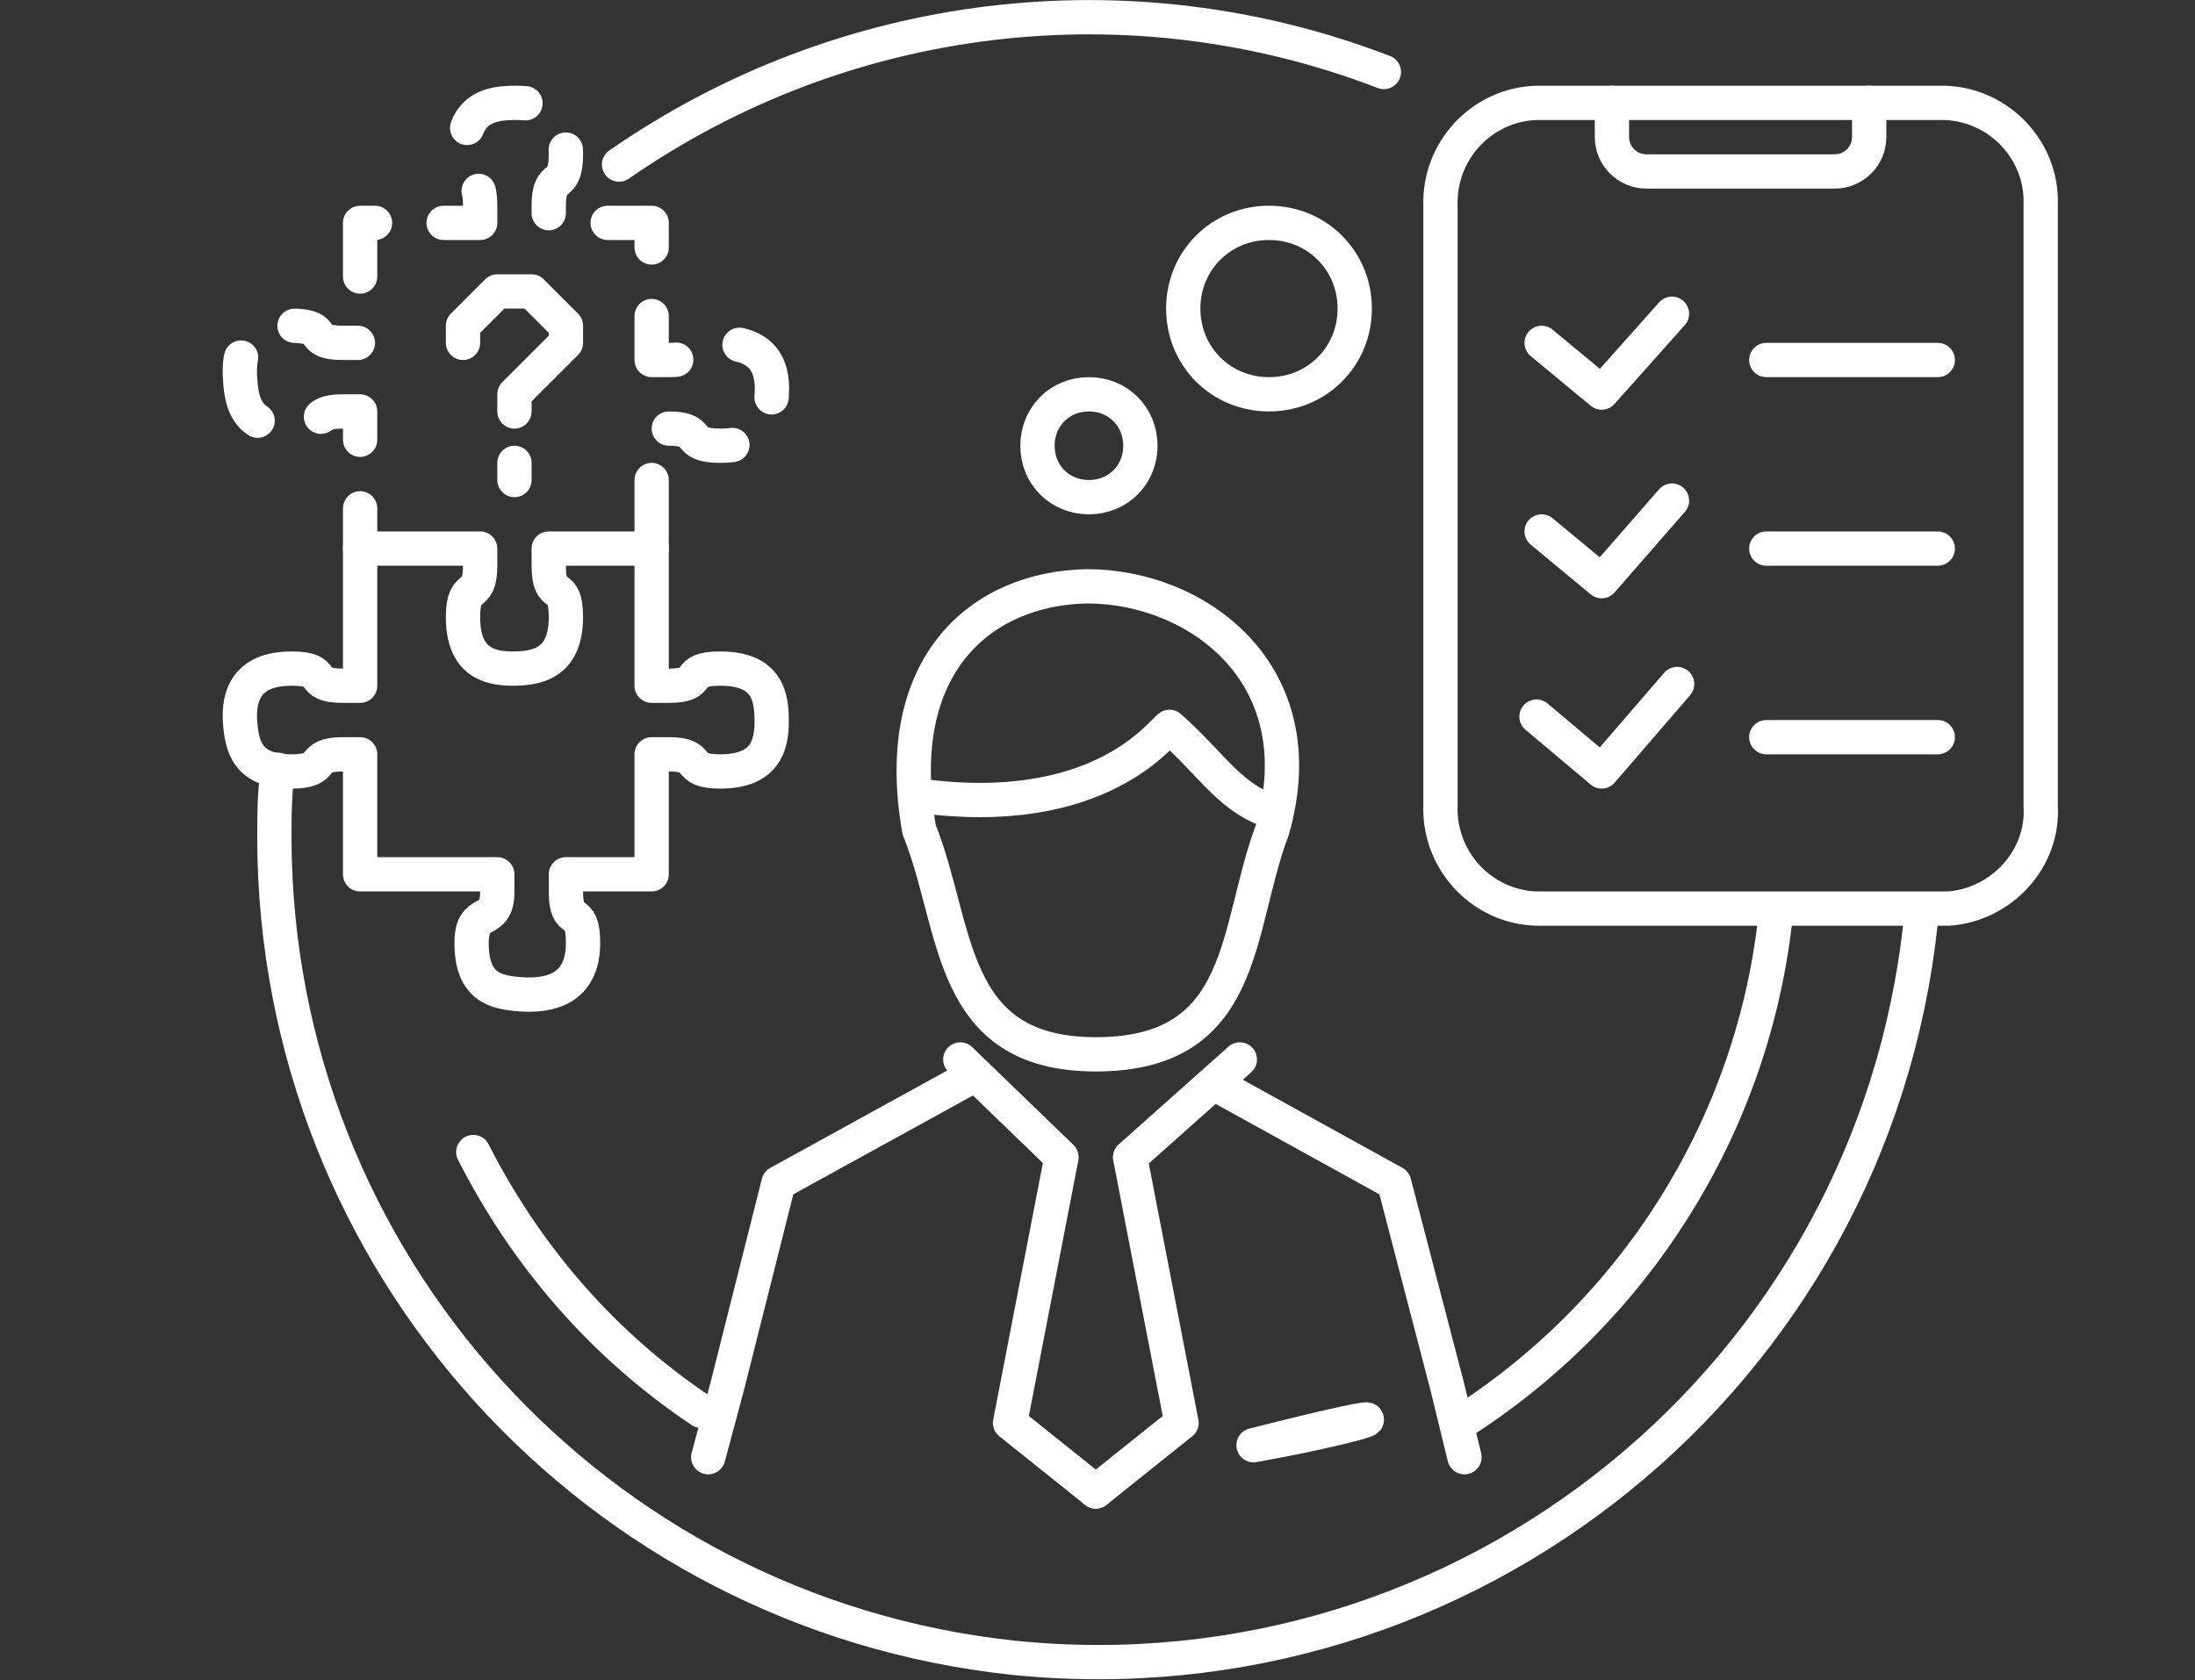 <?xml version="1.0" encoding="utf-8"?>
<!-- Generator: Adobe Illustrator 22.0.0, SVG Export Plug-In . SVG Version: 6.00 Build 0)  -->
<svg version="1.1" id="Слой_1" xmlns="http://www.w3.org/2000/svg" xmlns:xlink="http://www.w3.org/1999/xlink" x="0px" y="0px"
	 viewBox="0 0 128 98" style="enable-background:new 0 0 128 98;" xml:space="preserve">
<rect x="0" y="0" width="128" height="98" fill="#333333" stroke="none"/>
<style type="text/css">
	.st0{fill:none;}
	.st1{fill:none;stroke:#FFFFFF;stroke-width:2;stroke-linecap:round;stroke-linejoin:round;}
	.st2{fill:none;stroke:#FFFFFF;stroke-width:2;stroke-linecap:round;stroke-linejoin:round;stroke-dasharray:4,4;}
</style>
<title>ic_</title>
<rect class="st0" width="128" height="98"/>
<path class="st1" d="M89.6,6h23.8c3.2,0.1,5.7,2.8,5.6,5.9c0,0,0,0,0,0.1v35c0.2,3.1-2.3,5.8-5.4,6c0,0-0.1,0-0.1,0H89.6
	c-3.2-0.1-5.7-2.8-5.6-6c0,0,0,0,0,0V12C83.9,8.8,86.4,6.1,89.6,6C89.6,6,89.6,6,89.6,6z"/>
<polyline class="st1" points="97.5,18.3 93.4,22.9 89.9,20 "/>
<polyline class="st1" points="97.8,39.9 93.4,45 89.6,41.8 "/>
<line class="st1" x1="113" y1="32" x2="103" y2="32"/>
<line class="st1" x1="113" y1="21" x2="103" y2="21"/>
<line class="st1" x1="113" y1="43" x2="103" y2="43"/>
<path class="st1" d="M73.1,84.3C80.4,83,83.3,81.7,73.1,84.3z"/>
<polyline class="st1" points="63.9,87 58.9,83 61.9,67.5 56,61.8 "/>
<polyline class="st1" points="63.9,87 68.9,83 65.9,67.5 72.3,61.8 "/>
<polyline class="st1" points="56.3,63 45.4,69 42.4,80.9 41.3,85 "/>
<path class="st1" d="M53.6,48.4c2.3,5.7,1.6,13.1,10.3,13.1c8.9,0,8.1-7.3,10.3-13.1c2.6-9.1-4.4-14.2-10.8-14.2
	C57.3,34.3,51.9,38.7,53.6,48.4z"/>
<path class="st1" d="M53.5,46.4c10.7,1.5,14.3-3.8,14.7-4c2.5,2.2,3.6,4.3,6.2,5"/>
<polyline class="st1" points="70.8,63.2 81.3,69 84.4,80.9 85.4,85 "/>
<path class="st1" d="M36.1,9.6C49.2,0.5,65.9-1.5,80.7,4.2"/>
<path class="st1" d="M112,53.8c-2.8,26.4-26.4,45.6-52.9,42.9C34.7,94.1,16.1,73.6,16,49c0-1.4,0-2.7,0.2-4.1"/>
<path class="st1" d="M40.9,82.3c-5.7-3.8-10.2-9-13.3-15.1"/>
<path class="st1" d="M103.5,53.8c-1.4,12-8.2,22.8-18.5,29.3"/>
<path class="st1" d="M109,6v2c0,1.1-0.9,2-2,2H96c-1.1,0-2-0.9-2-2V6"/>
<path class="st2" d="M38,32v-7h1c2.1,0,0.8,1,3,1c2.6,0,2.9-1.5,3-2.9S44.8,20,42,20c-2.3,0-0.8,1-3,1h-1v-8h-6v-1c0-2.1,1-0.8,1-3
	c0-2.6-1.5-3-2.9-3S27,6.2,27,9c0,2.3,1,0.8,1,3v1h-7v7h-1c-2.2,0-0.7-1-3-1c-2.8,0-3.1,1.6-3,3.1s0.4,2.9,3,2.9c2.2,0,0.9-1,3-1h1
	v8"/>
<path class="st1" d="M38,51h-5v1c0,2.2,1,0.7,1,3c0,2.8-2.1,3.1-3.6,3s-2.9-0.4-2.9-3c0-2.2,1.5-0.9,1.5-3v-1h-8v-7h-1
	c-2.1,0-0.8,1-3,1c-2.6,0-2.9-1.5-3-2.9s0.3-3.1,3-3.1c2.3,0,0.8,1,3,1h1v-8h7v1c0,2.1-1,0.8-1,3c0,2.6,1.5,3,2.9,3s3.1-0.3,3.1-3
	c0-2.3-1-0.8-1-3v-1h6 M97.5,29.2l-4.1,4.7L89.9,31 M27,20v-1l2-2h2l2,2v1l-1,1l-2,2v1 M30,27v1 M74,13c2.8,0,5,2.2,5,5s-2.2,5-5,5
	s-5-2.2-5-5S71.2,13,74,13z M63.5,23c1.7,0,3,1.3,3,3s-1.3,3-3,3s-3-1.3-3-3S61.8,23,63.5,23z M38,51v-7h1c2.1,0,0.8,1,3,1
	c2.6,0,3-1.5,3-2.9S44.8,39,42,39c-2.3,0-0.8,1-3,1h-1v-8"/>
</svg>

